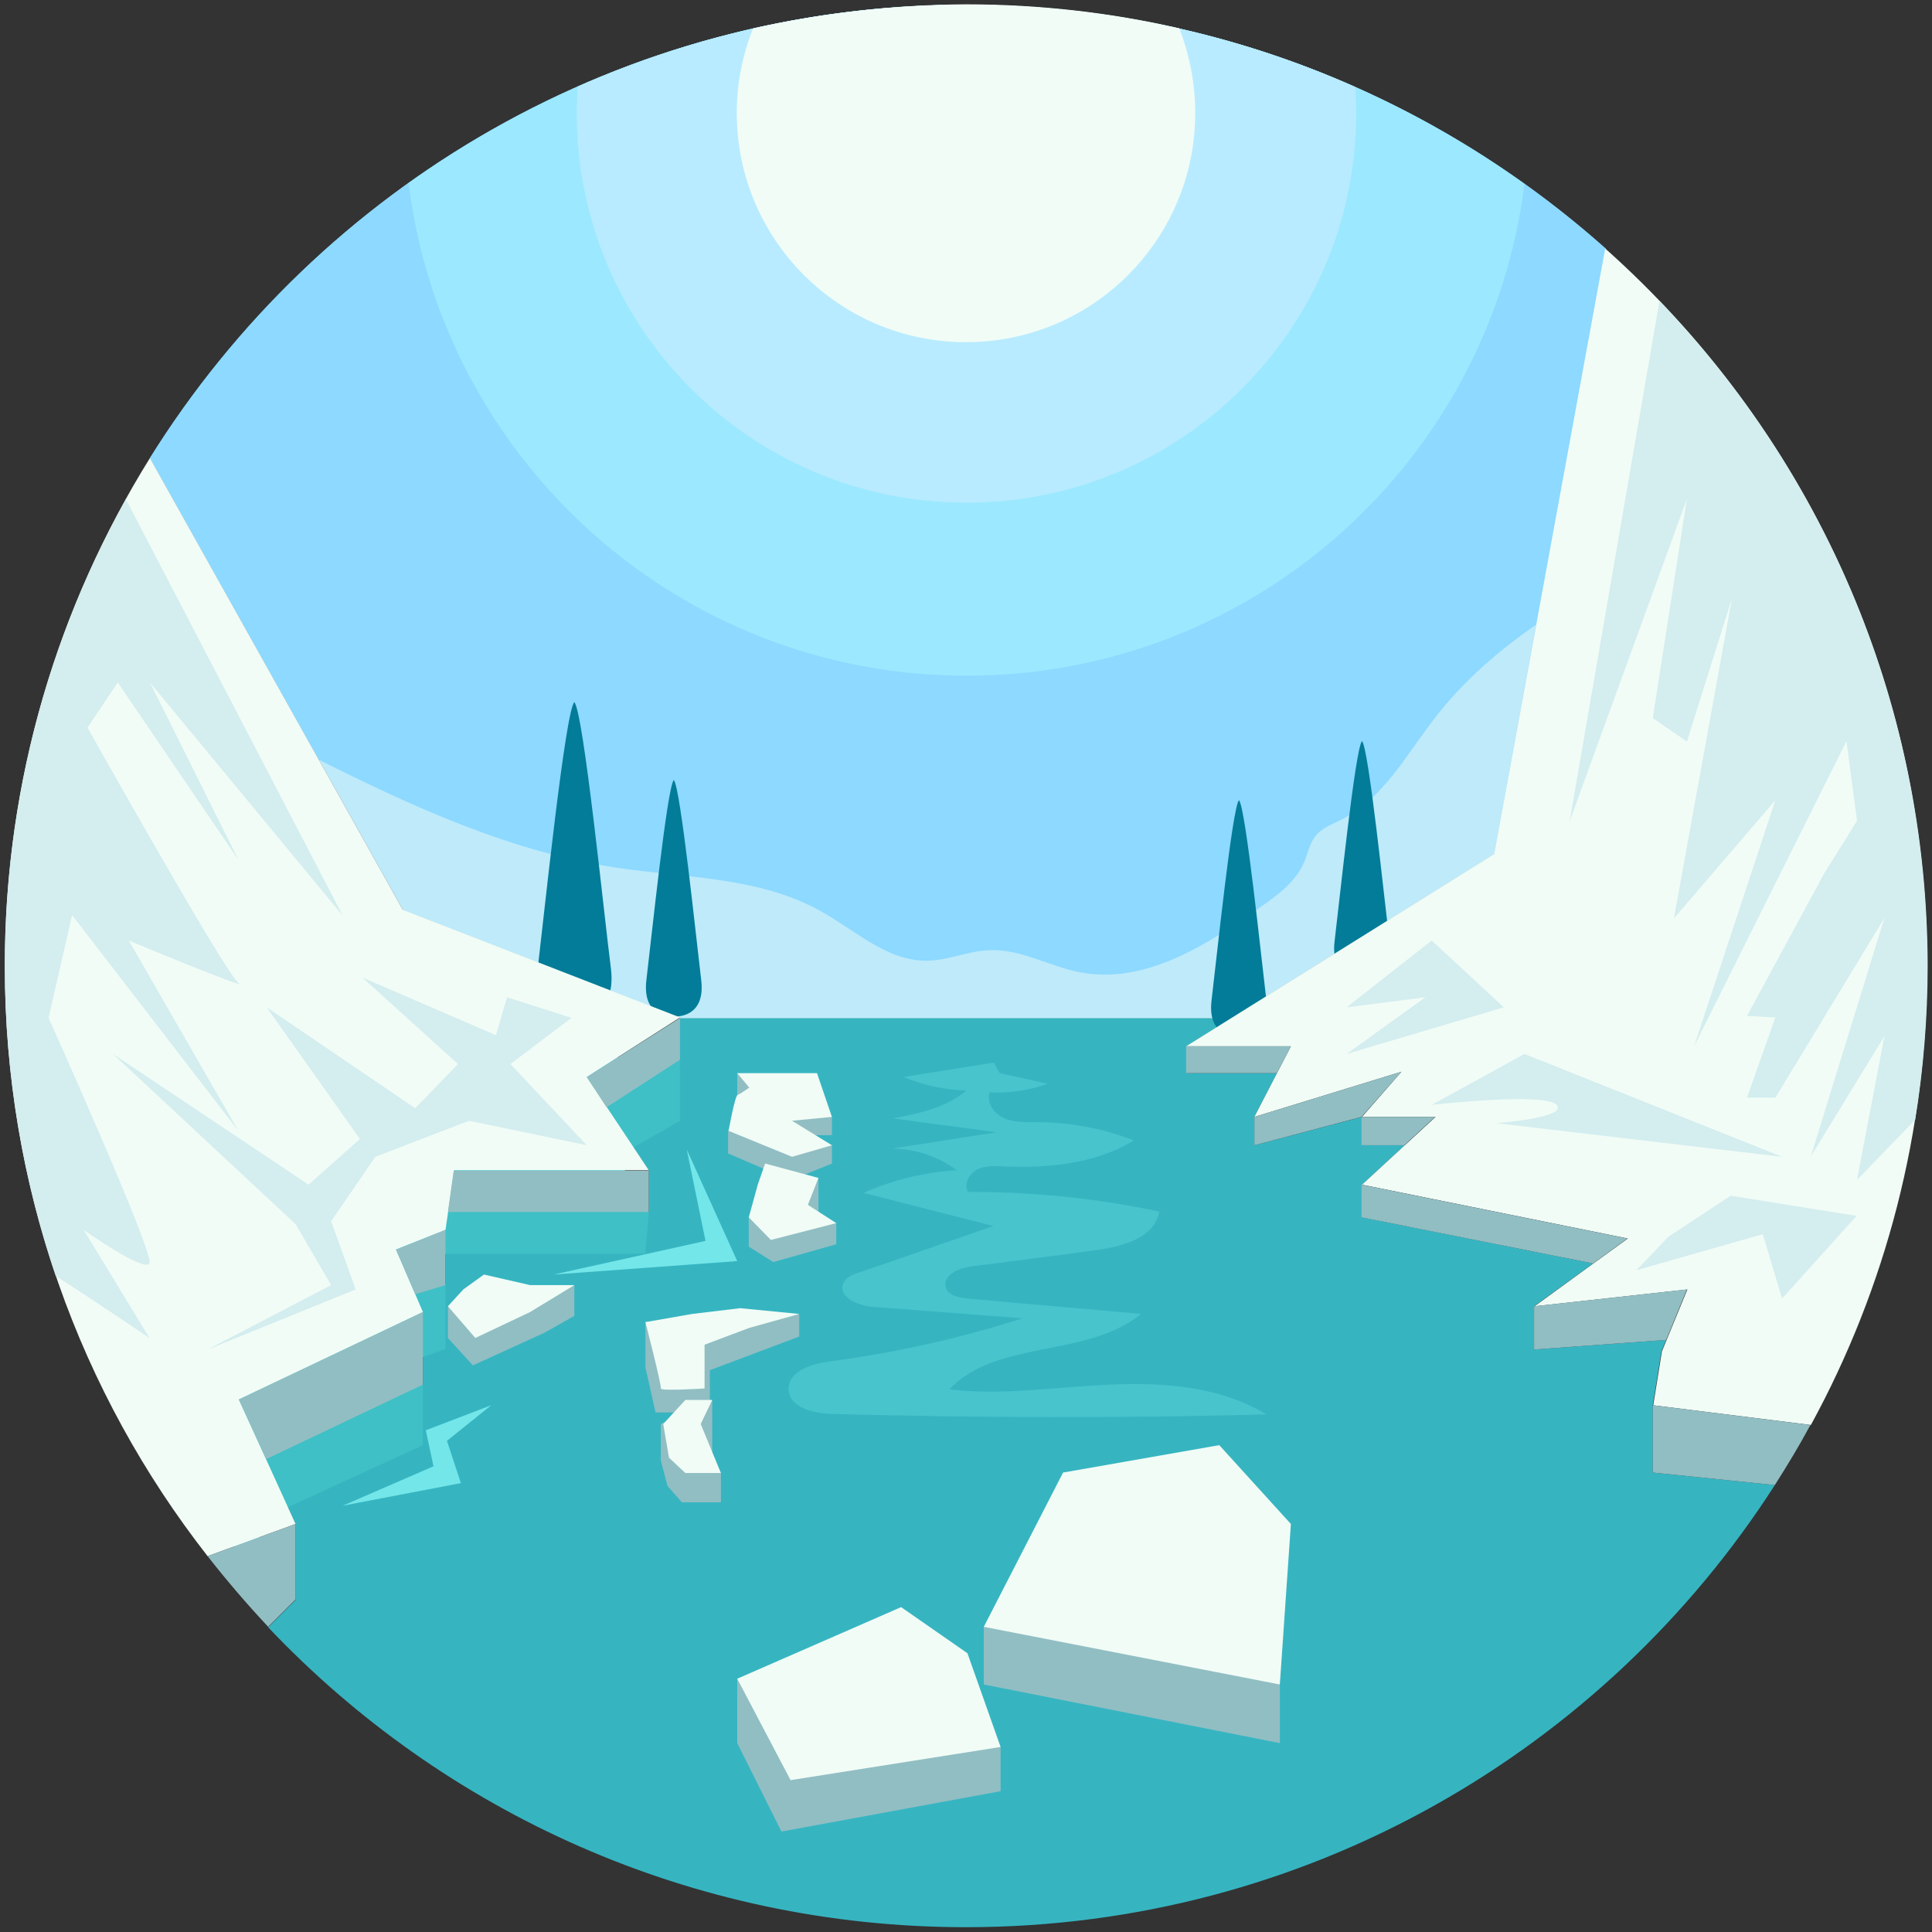 <?xml version="1.0" encoding="UTF-8"?>
<!DOCTYPE svg PUBLIC "-//W3C//DTD SVG 1.1//EN" "http://www.w3.org/Graphics/SVG/1.1/DTD/svg11.dtd">
<svg enable-background="new 0 0 402 402" id="Layer_1" version="1.1" viewBox="0 0 402 402" xml:space="preserve" xmlns="http://www.w3.org/2000/svg" xmlns:xlink="http://www.w3.org/1999/xlink"><rect x="0" y="0" width="402" height="402" fill="#333333" stroke="none"/><g><path d="M343.9,306.4v-14l1.8-11.2l1-2.4l-27.5,2v-9l12.3-8.9l-48.1-9.6v-6.8l8.9-8.2h-8.9v-5.9l-22.4,5.9v-5.9   l4.7-9.1h-18.8v-5.6l9.4-5.9H141.5v8.7l-15.3,9.9l8.8,13.2v8.6H93.2l-0.5,3.7v11.4l-6.3,1.9L88,273v15.1l-32.6,15.6l6.1,13.5v15.7   l-5.7,5.7C92.2,377,143.8,401,201,401c70.7,0,132.8-36.7,168.3-92L343.9,306.4z" fill="#36B5C1"/><polygon fill="#3EC0C6" points="141.5,220.5 141.5,233.2 128.4,240.7 135,252.2 134.3,260.9 89.8,260.9 92.7,267.4 92.7,280.7    83,284.1 88,288.1 88,300.7 52.3,317.1 61.5,332.8 43.2,317.1 48.5,278.7 86.7,234.5 109,219.3  "/><path d="M311,177.7l23.1-126C298.7,20.2,252.1,1,201,1C129.3,1,66.5,38.7,31.2,95.3l52.7,94.1l57.7,22.4h114.7   L311,177.7z" fill="#8DD9FF"/><path d="M170.8,189.5c7.1,4,13.7,10.3,21.9,10.3c4.5,0,8.9-2.1,13.4-2.2c6.4-0.2,12.3,3.4,18.6,4.6   c13.4,2.6,26.3-5.7,37.5-13.5c3.6-2.6,7.5-5.4,9.2-9.5c0.7-1.7,1-3.7,2.2-5.2c1.4-1.8,3.6-2.6,5.6-3.6c8.7-4.3,13.6-13.6,19.5-21.3   c5.9-7.6,13.2-13.8,21.1-19.3L334,51.7C298.7,20.2,252.1,1,201,1C129.3,1,66.5,38.7,31.2,95.3l35,62.6c19.7,9.9,40,19.2,61.8,22.5   C142.5,182.6,158,182.4,170.8,189.5z" fill="#8DD9FF"/><path d="M298.7,149.2c-6,7.7-10.8,16.9-19.5,21.3c-2,1-4.3,1.8-5.6,3.6c-1.1,1.5-1.5,3.4-2.2,5.2   c-1.7,4.1-5.5,6.9-9.2,9.5c-11.2,7.9-24,16.1-37.5,13.5c-6.3-1.2-12.2-4.8-18.6-4.6c-4.5,0.1-8.9,2.2-13.4,2.2   c-8.2,0-14.7-6.3-21.9-10.3c-12.8-7.2-28.3-6.9-42.8-9.1c-21.7-3.3-42.1-12.6-61.8-22.5l17.6,31.5l57.7,22.4h114.7l54.7-34.1   l8.7-47.8C311.8,135.4,304.6,141.6,298.7,149.2z" fill="#F1FCF6" opacity="0.5"/><path d="M127.1,201.4c-1.4-10.9-5.7-53.3-7.6-55.3v0c0,0,0,0,0,0c0,0,0,0,0,0v0c-1.9,2-6.3,44.4-7.6,55.3   c-1.4,10.9,7.5,10.1,7.6,10.1C119.6,211.5,128.5,212.3,127.1,201.4z" fill="#027C98"/><path d="M145.9,203.9c-1-8.2-4.3-40.1-5.7-41.6v0c0,0,0,0,0,0c0,0,0,0,0,0v0c-1.4,1.5-4.7,33.4-5.7,41.6   c-1,8.2,5.7,7.6,5.7,7.6C140.2,211.5,146.9,212.1,145.9,203.9z" fill="#027C98"/><path d="M289.1,195.8c-1-8.2-4.3-40.1-5.7-41.6v0c0,0,0,0,0,0c0,0,0,0,0,0v0c-1.4,1.5-4.7,33.4-5.7,41.6   c-1,8.2,5.7,7.6,5.7,7.6C283.4,203.4,290.1,203.9,289.1,195.8z" fill="#027C98"/><path d="M263.5,208.1c-1-8.2-4.3-40.1-5.7-41.6v0c0,0,0,0,0,0c0,0,0,0,0,0v0c-1.4,1.5-4.7,33.4-5.7,41.6   c-1,8.2,5.7,7.6,5.7,7.6C257.8,215.7,264.5,216.2,263.5,208.1z" fill="#027C98"/><polygon fill="#91BEC3" points="119.5,267.4 119.5,273.8 113.3,277.3 98.4,284.1 93.2,278.4 93.2,271.8 111,269.3  "/><polygon fill="#91BEC3" points="148.2,291.3 148.2,303.7 150,306.5 150,312.6 141.9,312.6 138.9,309.2 137.5,303.9 137.5,296.3     "/><polygon fill="#91BEC3" points="166.3,273.5 166.3,278.1 147.7,285.1 147.7,293.9 136.4,293.9 134.3,284.5 134.3,275.1  "/><polygon fill="#91BEC3" points="174,254.5 174,258.9 160.9,262.6 155.8,259.4 155.8,253.3 163.8,250.9 170.3,245.1 170.3,253.8     "/><polygon fill="#91BEC3" points="173.1,232.4 173.1,236.2 166.3,236.2 173.1,238.3 173.1,242.1 164.5,245.6 151.5,240 151.5,235.3    155.5,228.7 153.4,227.8 153.4,223.3  "/><polygon fill="#91BEC3" points="208.2,363.5 208.2,372.7 162.6,381.1 153.4,362.7 153.4,349.3  "/><polygon fill="#91BEC3" points="266.3,350.5 266.3,362.7 204.7,350.5 204.7,338.5 239.6,327.8  "/><path d="M49.7,291.2L88,273L82.4,260l10.3-4.1l1.8-12.4H135l-12.9-19.4l19.4-12.4l-57.7-22.4L31.2,95.3   C12.1,126,1,162.2,1,201c0,46.3,15.7,88.9,42.2,122.8l18.3-6.7L49.7,291.2z" fill="#F1FCF6"/><path d="M334,51.7l-23.1,126l-64.1,40h21.8l-7.6,14.7l30.6-9.4l-8.2,9.4h15.3l-15.3,14.1l55.3,11.2l-19.4,14.1   l31.8-3.5l-5.3,12.9l-1.8,11.2l32.8,4.1c15.5-28.4,24.2-60.9,24.2-95.5C401,141.6,375.1,88.3,334,51.7z" fill="#F1FCF6"/><path d="M317.2,219.3l53.6,21.4l-59.5-7c0,0,15-1.1,12.6-3.8c-2.4-2.7-26,0-26,0L317.2,219.3z" fill="#D4EDEF"/><polygon fill="#D4EDEF" points="280.2,209.6 297.9,195.7 312.9,209.6 280.2,219.3 296.6,207.5  "/><polygon fill="#D4EDEF" points="347.2,257.3 360.1,248.8 386.3,253 370.8,270.2 366.8,256.8 340.5,264.3  "/><polygon fill="none" points="343.9,292.4 352.5,287.5 352.5,278.4 346.7,278.8 345.7,281.2  "/><polygon fill="none" points="297.9,238.3 292.2,238.3 283.3,246.5  "/><polygon fill="none" points="334,263.4 331.5,262.9 319.2,271.8  "/><polygon fill="none" points="271.6,223.3 265.7,223.3 261,232.4  "/><polygon fill="#91BEC3" points="265.7,223.3 268.6,217.7 246.8,217.7 246.8,223.3  "/><polygon fill="#91BEC3" points="292.2,238.3 298.6,232.4 283.3,232.4 283.3,238.3  "/><path d="M343.9,292.4v14l25.4,2.6c2.6-4.1,5.1-8.2,7.4-12.5L343.9,292.4z" fill="#91BEC3"/><polygon fill="#91BEC3" points="331.5,262.9 338.6,257.7 283.3,246.5 283.3,253.3  "/><polygon fill="#91BEC3" points="283.3,232.4 291.6,223 261,232.4 261,238.3  "/><polygon fill="#91BEC3" points="346.7,278.8 351,268.3 319.2,271.8 319.2,280.8  "/><polygon fill="none" points="86.4,252.2 92.7,255.9 93.2,252.2  "/><polygon fill="none" points="49.6,306.4 61.5,317.1 55.4,303.6  "/><polygon fill="none" points="121.8,233.2 135,243.6 126.2,230.4  "/><polygon fill="none" points="78.1,271.8 88,273 86.4,269.3  "/><path d="M61.5,317.1l-18.3,6.7c4,5.1,8.2,10,12.6,14.7l5.7-5.7V317.1z" fill="#91BEC3"/><polygon fill="#91BEC3" points="141.5,211.8 122.1,224.1 126.2,230.4 141.5,220.5  "/><polygon fill="#91BEC3" points="135,243.6 94.4,243.6 93.2,252.2 135,252.2  "/><polygon fill="#91BEC3" points="92.7,255.9 82.4,260 86.4,269.3 92.7,267.4  "/><polygon fill="#91BEC3" points="88,273 49.7,291.2 55.4,303.6 88,288.1  "/><polygon fill="#73E6E9" points="142.9,239.2 153.4,262.4 115.2,265.2 146.8,258.2  "/><polygon fill="#73E6E9" points="71.3,313.3 90.2,305.1 88.6,297.6 102.2,292.4 93,299.8 95.9,308.6  "/><path d="M49.6,235.3l-22.8-39.6c0,0,25.4,10.6,22.8,8.8c-2.6-1.8-31.4-53.1-31.4-53.1l6.3-9.4l25.1,36.9l-18.4-36.9   l40.1,48.5l-45.1-86.6C10.2,132.5,1,165.7,1,201c0,22.6,3.7,44.2,10.6,64.5c7.7,4.9,19.5,12.9,19.5,12.9l-13.7-22.5   c0,0,12.6,8.9,13.7,7c1.1-2-21-51.1-21-51.1l4.9-21.4L49.6,235.3z" fill="#D4EDEF"/><polygon fill="#D4EDEF" points="106.2,221.4 118.9,211.8 105.5,207.5 103.2,215.4 75.4,203.4 95.3,221.4 86.4,230.6 55.5,209.6    74.9,237 64.2,246.5 23.5,219.3 61.5,254.7 68.9,267.4 43.2,280.8 74,268.3 68.9,254.1 78.1,240.7 97.6,233.2 122.1,238.3  "/><polygon fill="#F1FCF6" points="253.7,300.7 221.2,306.4 204.7,338.5 266.3,350.5 268.6,317.1  "/><polygon fill="#F1FCF6" points="187.5,334.4 153.4,349.3 164.5,370.4 208.2,363.5 201.3,344  "/><path d="M153.4,223.3H170l3.1,9.1l-8.3,0.8l8.3,5.1l-8.3,2.4l-13.2-5.4c0,0,1.3-7.3,1.9-7.5   c0.6-0.2,2.4-1.5,2.4-1.5L153.4,223.3z" fill="#F1FCF6"/><path d="M154,272.2l12.3,1.2l-10.4,2.9l-9.3,3.5v9.1c0,0-9.2,0.6-9.1,0c0.2-0.6-3.2-13.8-3.2-13.8l9.7-1.7   L154,272.2z" fill="#F1FCF6"/><polygon fill="#F1FCF6" points="110.3,267.4 119.5,267.4 110.3,273 98.9,278.4 93.2,271.8 96.4,268.3 100.7,265.2  "/><polygon fill="#F1FCF6" points="159.2,242.1 170.3,245.1 168.1,250.7 174,254.5 160.4,258 155.8,253.3 157.7,246.4  "/><polygon fill="#F1FCF6" points="142.6,291.3 148.2,291.3 145.8,296.3 150,306.5 142.6,306.5 139.2,303.3 138,296.3  "/><path d="M85,38.1c7.2,57.8,56.4,102.5,116.1,102.5c59.7,0,108.9-44.6,116.1-102.3C284.5,14.8,244.4,1,201,1   C157.7,1,117.7,14.8,85,38.1z" fill="#9CE8FF"/><path d="M120.2,18c-0.1,1.8-0.2,3.7-0.2,5.5c0,44.8,36.3,81.1,81.1,81.1c44.8,0,81.1-36.3,81.1-81.1   c0-1.8-0.1-3.6-0.2-5.4C257.3,7.1,229.9,1,201,1C172.2,1,144.9,7.1,120.2,18z" fill="#B8EBFF"/><path d="M156.7,5.9c-2.2,5.5-3.4,11.4-3.4,17.6c0,26.4,21.4,47.7,47.7,47.7c26.4,0,47.7-21.4,47.7-47.7   c0-6.2-1.2-12.1-3.3-17.6c-14.3-3.3-29.2-5-44.5-5C185.8,1,171,2.7,156.7,5.9z" fill="#F1FCF6"/><path d="M206.8,221.1c-6.3,1-12.6,2-18.8,3c4.2,1.7,8.6,2.7,13.1,2.8c-4.2,3.6-9.9,4.8-15.3,5.8   c7.2,1,14.4,1.9,21.6,2.9c-7.3,1.1-14.5,2.3-21.8,3.4c4.8,0,9.6,1.6,13.5,4.5c-6.7,0.4-13.3,2-19.4,4.7c9,2.3,18,4.6,27,6.9   c-9.3,3.2-18.6,6.5-28,9.7c-1.3,0.4-2.7,1-3.2,2.2c-1.2,2.8,2.9,4.6,5.9,4.9c10.5,0.8,20.9,1.6,31.4,2.4c-13.1,4.2-26.6,7.2-40.3,9   c-3.7,0.5-8.4,2-8.4,5.7c0,3.8,5.1,5.1,8.9,5.2c30.2,0.8,60.3,0.9,90.5,0.1c-9.6-5.8-21.3-6.7-32.5-6.2c-11.2,0.5-22.4,2.3-33.5,1   c10-10.5,28.7-6.5,39.9-15.7c-12-1.1-24.1-2.1-36.1-3.2c-1.8-0.2-4-0.6-4.5-2.3c-0.8-2.5,2.7-4.1,5.3-4.4c8.7-1.1,17.3-2.2,26-3.4   c5.5-0.7,12.2-2.6,13.1-8c-13.1-2.8-26.4-4.1-39.8-4.1c-0.9-1.7,0.3-3.9,2-4.7c1.7-0.8,3.7-0.7,5.6-0.6c9.3,0.4,19-0.6,26.9-5.4   c-6.4-2.5-13.3-3.8-20.2-3.8c-2.3,0-4.7,0.1-6.7-0.8c-2.1-0.9-3.8-3.2-3.1-5.4c4.1,0.2,8.2-0.4,12.1-1.8c-3.3-0.7-6.7-1.5-10-2.2" fill="#73E6E9" opacity="0.3"/><path d="M345.3,62.6l-18.7,108.3l24.4-67.1l-7.1,45.6l7.1,4.9l9.4-29.9l-12.1,66.7l21.1-24.6l-16.9,51.2l31.7-63.5   l2.2,16.6l-6.8,10.9l-16.1,29.7l5.9,0.3l-5.9,16.7h5.9l22.7-37.4l-15.3,49.6l15.3-25l-5.7,29.9l12.1-12.5   c1.7-10.4,2.6-21.2,2.6-32.1C401,147.3,379.8,98.5,345.3,62.6z" fill="#D4EDEF"/></g></svg>